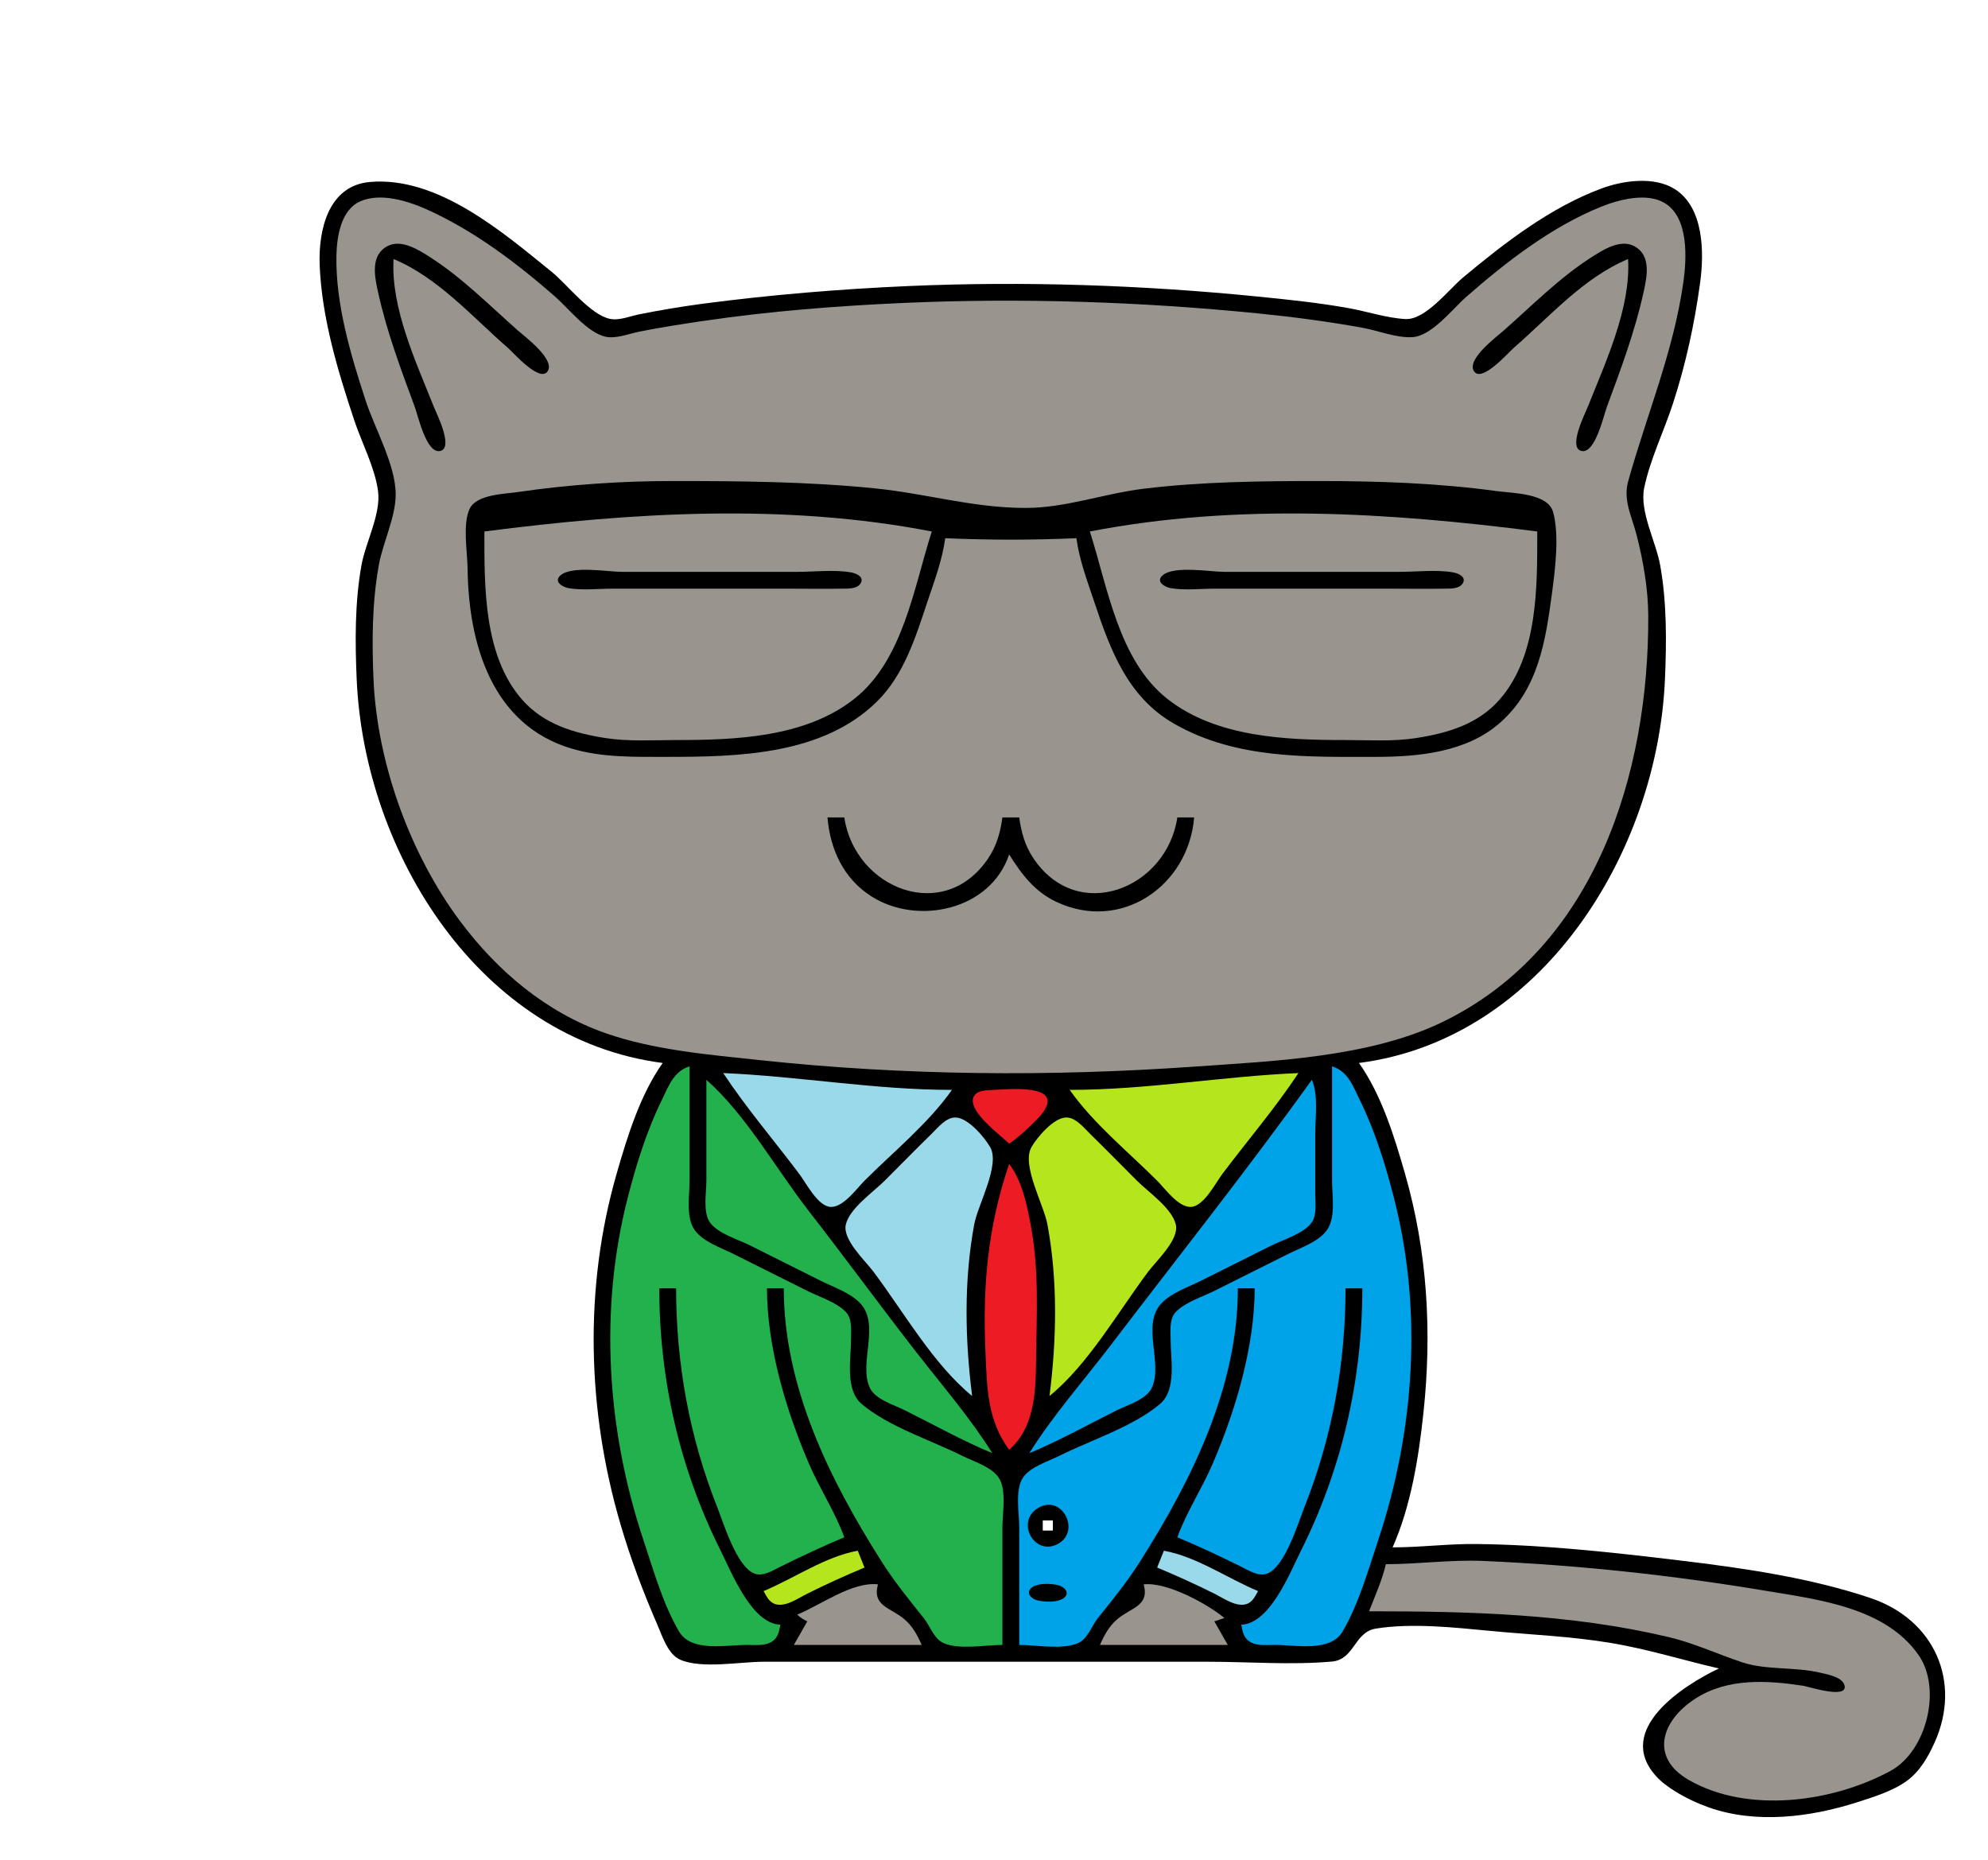 <?xml version="1.0" standalone="yes"?>
<svg xmlns="http://www.w3.org/2000/svg" width="591" height="553">
<path style="fill:#ffffff; stroke:none;" d="M0 0L0 553L591 553L591 0L0 0z"/>
<path style="fill:#000000; stroke:none;" d="M197 316C190.283 325.517 186.482 337.885 183.291 349C173.559 382.898 174.55 419.233 184.424 453C187.42 463.244 191.169 473.22 195.424 483C196.895 486.38 198.554 491.805 202.213 493.397C208.634 496.19 220.043 494 227 494L286 494L359 494C371.177 494 383.859 495.029 395.985 493.941C402.703 493.339 402.56 485.183 409.015 484.148C419.714 482.433 432.291 483.811 443 484.83C455.049 485.977 466.997 486.422 479 488.435C489.893 490.263 500.292 493.523 511 496C500.498 500.976 479.948 514.122 492.228 527.907C493.874 529.754 495.91 531.233 498 532.532C501.125 534.475 504.534 536.074 508 537.301C522.001 542.256 538.127 540.241 552 535.806C556.922 534.232 562.766 532.438 566.96 529.351C570.782 526.538 573.224 522.253 575.135 518C583.21 500.026 575.184 481.479 556 475.04C537.85 468.948 517.943 466.119 499 463.845C479.113 461.458 459.029 459.242 439 459.004C430.608 458.904 422.38 460 414 460C419.462 447.662 421.739 433.328 423.166 420C425.725 396.097 424.382 372.242 417.709 349C414.518 337.885 410.717 325.517 404 316C458.198 309.001 492.698 253.667 494.961 202C495.451 190.796 495.531 179.057 493.537 168C492.271 160.977 487.342 152.042 488.801 145C490.542 136.596 494.663 128.184 497.33 120C501.174 108.208 503.754 96.267 505.424 84C506.641 75.054 506.552 61.71 497.907 56.228C491.762 52.333 482.429 53.656 476 56.065C460.769 61.773 447.383 72.129 435 82.435C430.71 86.005 423.791 95.156 417.83 94.848C412.314 94.563 406.455 92.596 401 91.614C392.106 90.013 382.986 89.067 374 88.169C339.716 84.741 304.499 83.528 270 85.039C249.667 85.93 229.213 87.624 209 90.282C202.64 91.118 196.29 92.191 190 93.449C187.314 93.986 184.048 95.382 181.285 94.782C175.405 93.504 168.657 84.577 164 80.804C149.381 68.958 130.144 52.37 110 54.094C97.525 55.162 94.597 68.52 95.039 79C95.698 94.623 100.423 110.269 105.333 125C107.562 131.685 111.465 139.025 112.389 146C113.29 152.802 108.684 161.228 107.463 168C105.469 179.057 105.549 190.796 106.039 202C108.302 253.667 142.802 309.001 197 316z"/>
<path style="fill:#99958e; stroke:none;" d="M107.094 59.858C101.32 62.414 100.127 70.419 100.015 76C99.728 90.325 104.271 105.504 108.67 119C111.398 127.371 117.631 138.194 117.631 147C117.632 153.733 113.826 161.281 112.614 168C110.607 179.132 110.545 190.711 111.039 202C112.134 226.99 121.963 254.059 136.895 274C147.958 288.774 162.395 300.959 180 307.135C194.377 312.179 210.932 313.553 226 315.166C268.907 319.76 311.972 320.105 355 317.09C378.767 315.424 407.276 314.328 429 303.741C474.337 281.646 490.225 229.855 489.999 183C489.961 175.016 488.502 166.729 486.522 159C485.121 153.535 482.445 148.727 484.047 143C489.621 123.075 497.458 104.689 500.421 84C501.442 76.87 502.105 64.639 494.812 60.318C489.504 57.173 481.266 59.328 476 61.453C461.285 67.39 447.845 77.785 436 88.156C431.875 91.767 425.736 99.787 420 100.218C415.302 100.572 409.633 98.26 405 97.424C394.756 95.577 384.351 94.204 374 93.169C339.376 89.707 303.842 88.513 269 90.039C249.022 90.914 228.82 92.488 209 95.421C202.637 96.363 196.308 97.331 190 98.6C186.982 99.207 183.077 100.791 180 100.096C174.589 98.875 169.078 91.726 165 88.156C153.584 78.161 140.9 68.577 127 62.312C121.362 59.77 113.164 57.17 107.094 59.858z"/>
<path style="fill:#000000; stroke:none;" d="M117 77C130.311 82.579 140.303 94.137 151 103.424C152.595 104.81 160.55 113.931 162.824 110.338C165.056 106.811 156.124 100.159 154 98.285C145.579 90.858 137.49 82.644 128 76.547C124.538 74.322 119.304 70.937 115.133 73.195C109.978 75.985 111.408 82.385 112.424 87C114.981 98.615 119.202 109.867 123.319 121C124.299 123.651 126.768 134.846 130.775 134.079C135.012 133.268 129.805 123.026 129 121C123.705 107.679 116.146 91.567 117 77M484 77C484.854 91.567 477.295 107.679 472 121C471.195 123.026 465.988 133.268 470.225 134.079C474.232 134.846 476.701 123.651 477.681 121C481.798 109.867 486.019 98.615 488.576 87C489.592 82.384 491.022 75.985 485.867 73.195C481.696 70.937 476.462 74.322 473 76.547C463.51 82.644 455.421 90.858 447 98.285C444.876 100.159 435.944 106.811 438.176 110.338C440.45 113.932 448.405 104.81 450 103.424C460.697 94.137 470.689 82.579 484 77M281 160C294.193 160.567 306.807 160.567 320 160C320.883 166.554 323.25 172.75 325.333 179C330.084 193.253 335.24 207.225 349 215.12C367.481 225.724 388.523 225 409 225C421.73 225 436.024 223.637 445.996 214.815C457.414 204.714 459.525 190.288 461.424 176C462.335 169.148 463.618 158.848 461.682 152.133C460.088 146.605 449.642 146.638 445 146C427.472 143.593 409.681 143 392 143C374.677 143 357.204 143.2 340 145.285C328.219 146.713 316.881 150.981 305 151C289.344 151.025 275.43 146.718 260 145.169C240.039 143.165 220.069 143 200 143C184.743 143 169.109 144.046 154 146.272C149.958 146.867 141.603 146.968 139.603 151.279C137.482 155.85 138.945 164.029 139.004 169C139.271 191.451 146.259 215.569 170 222.561C179.111 225.244 188.611 225 198 225C219.185 225 244.445 224.563 260.7 208.561C268.755 200.631 272.192 189.424 275.667 179C277.75 172.75 280.117 166.554 281 160z"/>
<path style="fill:#99958e; stroke:none;" d="M144 158C144 174.355 143.72 194.896 155.21 207.985C161.654 215.327 170.673 217.953 180 219.41C186.894 220.486 194.04 220 201 220C218.603 220 239.381 219.255 253.961 207.76C268.483 196.31 271.675 174.653 277 158C233.25 149.516 187.834 152.339 144 158M324 158C329.325 174.653 332.517 196.31 347.039 207.76C361.619 219.255 382.397 220 400 220C406.96 220 414.106 220.486 421 219.41C430.326 217.953 439.346 215.327 445.79 207.985C457.28 194.896 457 174.355 457 158C413.166 152.339 367.75 149.516 324 158z"/>
<path style="fill:#000000; stroke:none;" d="M166.662 171.008C164.401 172.906 167.327 174.558 169.059 174.852C173.19 175.552 177.818 175 182 175L235 175C239.997 175 245.003 175.09 249.999 174.995C251.767 174.962 254.71 175.216 255.824 173.455C257.091 171.453 254.415 170.398 252.941 170.148C247.869 169.289 242.138 170 237 170L185 170C180.647 170 170.149 168.082 166.662 171.008M345.662 171.008C343.402 172.905 346.326 174.558 348.059 174.852C352.19 175.552 356.818 175 361 175L414 175C418.997 175 424.003 175.09 428.999 174.995C430.767 174.962 433.71 175.216 434.824 173.455C436.091 171.453 433.415 170.398 431.941 170.148C426.869 169.289 421.138 170 416 170L364 170C359.647 170 349.149 168.082 345.662 171.008M246 243C246.774 252.474 250.777 261.193 259.004 266.441C272.844 275.269 294.514 270.538 300 254C303.692 259.885 307.544 265.031 314 268.088C333.28 277.217 353.337 263.363 355 243L350 243C346.87 264.193 320.271 274.878 307.109 254.996C304.676 251.321 303.583 247.31 303 243L298 243C297.417 247.31 296.324 251.321 293.891 254.996C280.729 274.878 254.13 264.193 251 243L246 243z"/>
<path style="fill:#22b14c; stroke:none;" d="M232 483C223.445 482.628 217.65 467.802 214.247 461C202.066 436.654 196 410.183 196 383L201 383C201 405.354 204.944 427.15 213.204 448C215.172 452.969 218.924 465.591 224.213 467.759C226.79 468.816 229.769 466.851 232 465.752C238.252 462.672 244.565 459.675 251 457C248.229 449.387 243.62 442.465 240.427 435C233.62 419.081 228.048 400.423 228 383L233 383C233.019 412.358 246.662 439.864 261.947 464C265.909 470.257 270.025 475.285 274.61 481.015C276.443 483.305 277.601 487.085 280.39 488.397C284.964 490.547 293.003 489 298 489L298 454C298 449.87 299.286 443.018 296.972 439.39C294.848 436.06 289.385 434.446 286 432.753C276.652 428.079 264.129 424.131 256.148 417.363C251.129 413.106 253.012 403.902 253 398C252.994 395.327 253.419 392.056 251.397 389.966C248.6 387.076 243.55 385.528 240 383.753L218 372.753C214.287 370.897 209.165 369.226 206.603 365.787C203.797 362.019 205 355.427 205 351L205 317C200.261 318.482 198.836 322.767 196.756 327C192.242 336.185 189.173 346.109 186.63 356C178.02 389.481 180.432 425.296 191.333 458C194.318 466.955 197.06 476.731 201.824 484.941C205.487 491.254 215.728 489.013 222 489C224.402 488.995 227.453 489.376 229.566 487.977C231.37 486.783 231.598 484.929 232 483z"/>
<path style="fill:#00a2e8; stroke:none;" d="M396 317L396 351C396 355.427 397.203 362.019 394.397 365.787C391.835 369.226 386.713 370.897 383 372.753L361 383.753C357.45 385.528 352.4 387.076 349.603 389.966C347.581 392.056 348.005 395.327 348 398C347.988 403.902 349.871 413.106 344.852 417.363C336.871 424.131 324.348 428.079 315 432.753C311.615 434.446 306.152 436.06 304.028 439.39C301.714 443.018 303 449.87 303 454L303 489C307.997 489 316.036 490.547 320.61 488.397C323.399 487.085 324.557 483.305 326.39 481.015C330.975 475.285 335.091 470.257 339.053 464C354.338 439.864 367.981 412.358 368 383L373 383C372.952 400.423 367.38 419.081 360.573 435C357.38 442.465 352.771 449.387 350 457C356.435 459.675 362.748 462.672 369 465.752C371.231 466.851 374.21 468.816 376.787 467.759C382.076 465.591 385.828 452.969 387.796 448C396.056 427.15 400 405.354 400 383L405 383C405 410.183 398.934 436.654 386.753 461C383.35 467.802 377.555 482.628 369 483C369.402 484.929 369.63 486.783 371.434 487.977C373.547 489.376 376.598 488.995 379 489C385.272 489.013 395.513 491.254 399.176 484.941C403.94 476.731 406.682 466.955 409.667 458C420.568 425.296 422.98 389.481 414.37 356C411.827 346.109 408.758 336.185 404.244 327C402.164 322.767 400.739 318.482 396 317z"/>
<path style="fill:#99d9ea; stroke:none;" d="M215 319C221.882 329.415 230.115 339.028 237.626 349C239.647 351.684 243.206 358.793 247.09 358.793C250.823 358.793 254.627 353.372 257 351C265.648 342.356 275.953 334.004 283 324C260.165 324 237.733 319.976 215 319z"/>
<path style="fill:#b5e61d; stroke:none;" d="M318 324C325.047 334.004 335.352 342.356 344 351C346.373 353.372 350.177 358.793 353.91 358.793C357.794 358.793 361.353 351.684 363.374 349C370.885 339.028 379.118 329.415 386 319C363.267 319.976 340.835 324 318 324z"/>
<path style="fill:#22b14c; stroke:none;" d="M210 321L210 351C210 354.508 208.911 360.33 211.028 363.363C213.377 366.727 219.447 368.47 223 370.247L244 380.753C247.785 382.645 252.71 384.281 255.682 387.39C261.819 393.811 255.141 405.248 258.603 412.61C260.22 416.047 265.83 417.662 269 419.247C277.604 423.549 286.12 428.303 295 432C288.443 421.507 280.026 411.772 272.424 402C261.618 388.109 251.231 373.892 240.424 360C230.66 347.447 221.887 331.551 210 321z"/>
<path style="fill:#00a2e8; stroke:none;" d="M390 321C370.741 347.811 350.139 373.755 330.116 400C322.086 410.525 313.012 420.777 306 432C314.88 428.303 323.396 423.549 332 419.247C335.17 417.662 340.78 416.047 342.397 412.61C345.859 405.248 339.181 393.811 345.318 387.39C348.29 384.281 353.215 382.645 357 380.753L378 370.247C381.553 368.47 387.623 366.727 389.972 363.363C391.542 361.114 390.999 357.584 391 355L391 337C391 331.92 391.981 325.72 390 321z"/>
<path style="fill:#ed1c24; stroke:none;" d="M300 340C302.18 338.464 304.094 336.859 306.004 334.981C307.293 333.713 308.735 332.444 309.833 331.001C316.625 322.063 299.999 323.801 295.001 324.019C293.156 324.1 290.074 324.13 289.346 326.318C287.925 330.587 297.368 337.368 300 340z"/>
<path style="fill:#99d9ea; stroke:none;" d="M289 415C286.871 398.155 286.516 380.776 289.615 364C290.708 358.084 297.413 346.33 294.353 341C292.668 338.064 287.718 332.207 284 332.207C281.19 332.207 278.815 335.228 277 337.005C272.286 341.62 267.665 346.335 263 351C259.617 354.383 252.611 359.162 251.458 364C250.386 368.492 257.163 374.72 259.627 378C268.562 389.895 277.463 405.608 289 415z"/>
<path style="fill:#b5e61d; stroke:none;" d="M312 415C323.537 405.608 332.438 389.895 341.373 378C343.837 374.72 350.614 368.492 349.542 364C348.389 359.162 341.383 354.383 338 351C333.335 346.335 328.714 341.62 324 337.005C322.185 335.228 319.81 332.207 317 332.207C313.282 332.207 308.332 338.064 306.647 341C303.587 346.33 310.292 358.084 311.385 364C314.484 380.776 314.129 398.155 312 415z"/>
<path style="fill:#ed1c24; stroke:none;" d="M300 346C293.608 364.893 292.093 382.22 292.961 402C293.431 412.716 293.478 422.061 300 431C307.39 424.513 307.91 414.335 308 405C308.134 391.067 309.008 377.889 306.389 364C305.228 357.844 303.832 351.068 300 346z"/>
<path style="fill:#000000; stroke:none;" d="M309.059 448.043C301.448 451.959 307.525 463.129 314.772 458.817C321.131 455.034 315.895 444.526 309.059 448.043z"/>
<path style="fill:#ffffff; stroke:none;" d="M310 452L310 455L313 455L313 452L310 452z"/>
<path style="fill:#b5e61d; stroke:none;" d="M227 473C228.004 474.772 228.819 476.667 231.108 477.011C234.075 477.456 237.473 475.012 240 473.753C245.562 470.982 251.264 468.385 257 466L255 461C245.315 462.726 236.07 469.224 227 473z"/>
<path style="fill:#99d9ea; stroke:none;" d="M346 461L344 466C349.736 468.385 355.438 470.982 361 473.753C363.527 475.012 366.925 477.456 369.892 477.011C372.181 476.667 372.996 474.772 374 473C364.93 469.224 355.685 462.726 346 461z"/>
<path style="fill:#99958e; stroke:none;" d="M412 465C410.85 469.854 408.799 474.36 407 479C436.81 479 466.823 479.76 496 486.654C503.694 488.473 510.575 491.737 518 494.197C525.08 496.542 533.6 495.48 541 497.236C543.088 497.732 547.813 498.506 548.369 501.115C549.239 505.198 537.671 501.387 536 501.134C525.247 499.508 513.578 498.793 504 504.969C493.862 511.507 490.373 522.417 502 529.12C519.517 539.22 544.755 535.808 561.985 526.468C572.79 520.61 577.349 502.004 570.351 492C560.478 477.885 540.761 475.55 525 472.92C497.031 468.253 469.275 465.277 441 464.039C431.273 463.613 421.708 465 412 465M237 480C238.139 481.015 238.612 481.309 240 482L236 489L274 489C272.725 486.103 271.346 483.502 268.895 481.394C264.755 477.831 259.222 477.526 261 471C253.423 470.111 244.023 477.119 237 480M340 471C341.778 477.526 336.245 477.831 332.105 481.394C329.654 483.502 328.275 486.103 327 489L365 489L361 482L364 481C358.759 476.673 346.769 470.206 340 471z"/>
<path style="fill:#000000; stroke:none;" d="M306.662 472.008C304.891 473.495 306.513 475.199 308.153 475.683C310.258 476.303 314.544 476.497 316.338 474.992C318.109 473.505 316.487 471.801 314.847 471.317C312.742 470.697 308.456 470.503 306.662 472.008z"/>
</svg>

